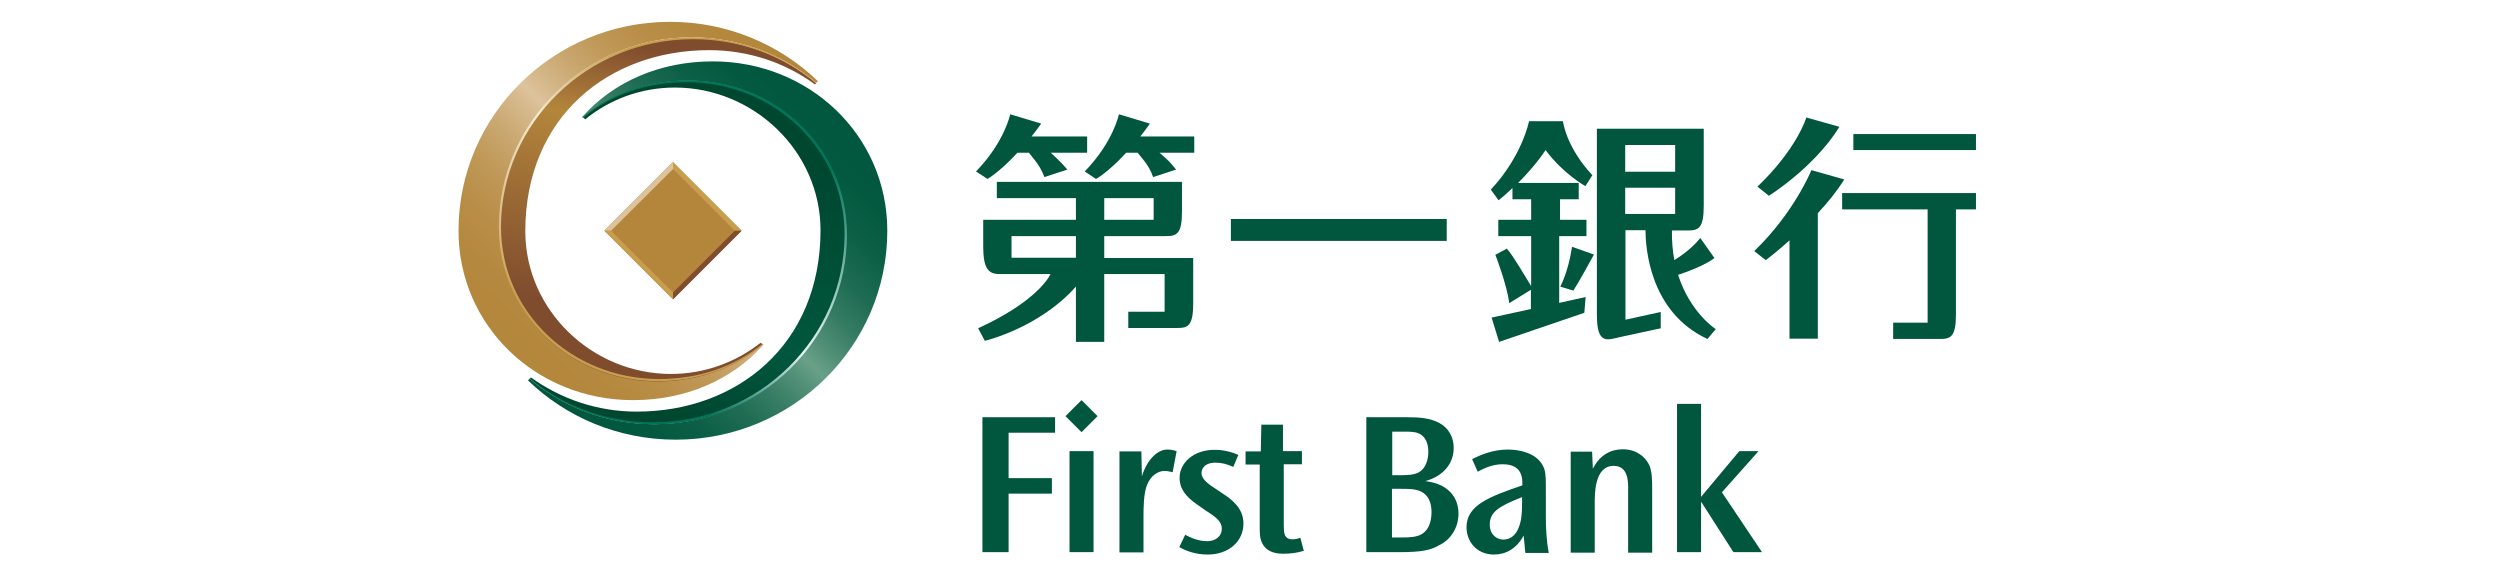 <svg width="229" height="53" viewBox="0 0 229 53" fill="none" xmlns="http://www.w3.org/2000/svg">
<rect width="229" height="53" fill="white"/>
<path d="M96.646 38.218V39.637H92.388V43.797H96.352V45.217H92.388V50.576H89.989V38.218H96.646Z" fill="#00573D"/>
<path d="M99.068 36.651L100.536 38.12L99.068 39.588L97.6 38.12L99.068 36.651ZM100.169 41.325V50.576H97.967V41.325H100.169Z" fill="#00573D"/>
<path d="M104.55 41.325L104.599 43.626C105.088 42.06 106.042 41.179 106.923 41.179C107.144 41.179 107.388 41.203 107.78 41.325L107.413 43.259C107.144 43.185 106.874 43.136 106.679 43.136C106.042 43.136 105.382 43.601 105.064 44.434C104.745 45.217 104.745 46.636 104.745 47.272V50.6H102.543V41.35H104.55V41.325Z" fill="#00573D"/>
<path d="M112.969 42.769C112.43 42.525 111.916 42.378 111.329 42.378C110.473 42.378 110.057 42.818 110.057 43.332C110.057 43.724 110.375 44.14 111.133 44.629L111.941 45.168C112.92 45.804 113.899 46.587 113.899 47.957C113.899 49.548 112.602 50.796 110.619 50.796C109.494 50.796 108.613 50.453 108.025 50.111L108.564 48.985C109.029 49.23 109.738 49.572 110.57 49.572C111.28 49.572 111.916 49.181 111.916 48.422C111.916 47.615 111.035 47.174 110.399 46.734L109.665 46.22C108.637 45.51 108.05 44.776 108.05 43.773C108.05 42.402 109.322 41.203 111.256 41.203C111.598 41.203 112.43 41.228 113.434 41.668L112.969 42.769Z" fill="#00573D"/>
<path d="M117.52 38.878V41.325H119.257V42.524H117.593V48.006C117.593 48.789 117.593 49.401 118.401 49.401C118.694 49.401 118.939 49.327 119.11 49.254L119.429 50.453C118.817 50.649 118.181 50.722 117.52 50.722C116.639 50.722 115.954 50.429 115.635 49.792C115.366 49.303 115.391 48.691 115.391 48.177V42.549H114.094V41.35H115.489L115.538 38.902H117.52V38.878Z" fill="#00573D"/>
<path d="M128.899 38.218C130.025 38.218 131.004 38.291 131.861 38.756C132.668 39.197 133.158 40.004 133.158 41.032C133.158 42.353 132.326 43.577 130.564 44.066C131.029 44.14 131.689 44.238 132.374 44.678C133.133 45.192 133.598 45.975 133.598 47.052C133.598 48.227 132.986 49.401 131.787 49.964C131.029 50.405 130.172 50.576 128.214 50.576H125.155V38.218H128.899ZM128.288 43.528C128.777 43.528 129.487 43.528 129.976 43.259C130.564 42.916 130.833 42.182 130.833 41.375C130.833 40.861 130.71 40.224 130.221 39.857C129.805 39.539 129.267 39.539 128.459 39.539H127.529V43.528H128.288ZM128.459 49.23C128.973 49.23 129.78 49.23 130.294 48.888C130.931 48.471 131.126 47.664 131.126 46.905C131.126 46.245 130.955 45.535 130.368 45.143C129.878 44.801 129.242 44.776 128.288 44.776H127.505V49.23H128.459Z" fill="#00573D"/>
<path d="M139.716 50.6L139.569 49.059C138.933 50.233 137.954 50.796 136.853 50.796C135.213 50.796 134.332 49.548 134.332 48.3C134.332 46.293 136.363 45.51 139.447 44.458V44.213C139.447 43.014 138.761 42.525 137.636 42.525C136.681 42.525 135.898 42.916 135.36 43.21L134.846 42.06C135.654 41.644 136.779 41.179 138.125 41.179C138.982 41.179 140.646 41.399 141.307 42.623C141.551 43.063 141.6 43.479 141.6 44.482V47.248C141.6 48.373 141.649 49.524 141.869 50.649H139.716V50.6ZM136.461 48.055C136.461 48.985 137.122 49.426 137.709 49.426C138.345 49.426 138.835 49.01 139.08 48.398C139.373 47.737 139.422 47.003 139.422 46.024V45.535C137.318 46.367 136.461 46.881 136.461 48.055Z" fill="#00573D"/>
<path d="M145.834 41.326L145.907 42.941C146.568 41.595 147.645 41.154 148.648 41.154C149.896 41.154 150.679 41.84 151.046 42.549C151.315 43.088 151.34 43.871 151.34 44.801V50.625H149.137V44.972C149.137 44.385 149.26 42.672 147.816 42.672C146.029 42.672 146.078 45.29 146.078 46.171V50.625H143.876V41.374H145.834V41.326Z" fill="#00573D"/>
<path d="M155.819 36.994V45.51L159.318 41.326H161.08L157.727 45.094L161.398 50.576H158.78L155.819 45.951V50.576H153.616V36.994H155.819Z" fill="#00573D"/>
<path d="M168.494 11.618L165.46 10.762C165.46 10.762 164.652 13.576 160.981 17.1L162.033 17.932C162.033 17.932 166.169 15.362 168.494 11.618ZM165.924 15.583C165.924 15.583 164.358 19.474 160.688 22.998L161.74 23.83C161.74 23.83 162.67 23.145 163.918 22.019V31.024H166.512V19.523C167.417 18.568 168.274 17.491 168.935 16.439L165.924 15.583ZM169.767 12.279V13.747H180.999V12.279H169.767ZM168.739 19.18H176.57V29.556H173.413V31.049H177.671C178.674 31.049 179.164 30.878 179.164 28.797V19.18H180.999V17.687H168.739V19.18Z" fill="#00573D"/>
<path d="M142.897 21.627H145.32V20.135H142.897V18.25H144.61V16.758H139.055C139.838 15.974 140.792 14.922 141.575 13.747C143.19 15.925 145.222 17.051 145.222 17.051L145.858 16.048C143.435 13.454 143.166 11.104 143.166 11.104H140.058C140.058 11.104 139.446 14.286 136.559 17.369L137.268 18.348C137.268 18.348 137.807 17.932 138.541 17.223V18.25H140.254V20.135H137.244V21.627H140.254V26.204C139.789 25.47 138.565 23.34 138.027 22.778L136.975 23.34C136.975 23.34 138.027 26.032 138.247 27.77L140.229 26.546V28.308L136.632 29.091L137.317 31.318L145.124 28.651L145.246 27.207L142.823 27.745V21.627H142.897ZM142.921 26.253L144.12 26.62C144.634 25.837 146.005 23.316 146.005 23.316L143.998 22.606C143.655 24.931 142.921 26.253 142.921 26.253ZM153.713 25.176C156.234 24.344 157.042 23.634 157.042 23.634L155.745 21.799C155.084 22.655 154.105 23.365 153.371 23.83C153.224 23.022 153.126 22.092 153.15 21.113H154.57C155.573 21.113 156.063 20.942 156.063 18.862V11.79H146.274V28.798C146.274 30.878 146.763 31.245 147.742 31.025C147.962 30.976 148.134 30.951 148.281 30.902L152.123 30.07V28.577L148.892 29.287V21.089H150.728C150.728 22.533 151.046 28.577 156.405 31.049L157.164 30.144C157.139 30.144 154.815 28.626 153.713 25.176ZM148.868 13.283H153.444V15.73H148.868V13.283ZM148.868 19.596V17.198H153.444V19.596H148.868Z" fill="#00573D"/>
<path d="M101.148 23.609V21.627H106.776C107.78 21.627 108.269 21.456 108.269 19.375V16.659H91.31V18.152H98.554V20.134H90.062V22.557C90.062 24.637 90.552 25.102 91.555 25.102H96.229C95.862 25.861 94.296 27.916 89.597 30.07L90.209 31.22C90.209 31.22 95.201 30.045 98.554 26.252V31.318H101.148V25.102H106.678V28.552H103.35V30.045H107.804C108.808 30.045 109.297 29.874 109.297 27.794V23.634H101.148V23.609ZM101.148 18.152H105.675V20.134H101.148V18.152ZM98.554 23.609H92.656V21.627H98.554V23.609ZM93.195 13.992H94.247C94.516 14.359 95.25 15.069 95.666 16.219L97.771 15.533C97.771 15.533 97.159 14.799 96.254 13.992H99.582V12.499H94.492C94.785 12.132 95.079 11.74 95.373 11.324L92.534 10.468C92.534 10.468 92.02 13.013 89.401 15.705L90.454 16.39C90.429 16.39 91.481 15.852 93.195 13.992ZM100.389 16.39C100.389 16.39 101.442 15.852 103.155 13.992H104.207C104.476 14.359 105.235 15.069 105.626 16.219L107.731 15.533C107.046 14.701 107.046 14.726 106.214 13.992H109.395V12.499H104.452C104.745 12.132 105.039 11.74 105.333 11.324L102.494 10.468C102.494 10.468 101.98 13.013 99.361 15.705L100.389 16.39Z" fill="#00573D"/>
<path d="M132.521 20.085V22.067H112.748V20.061H132.521V20.085Z" fill="#00573D"/>
<path d="M61.632 14.847L55.352 21.129L61.634 27.409L67.914 21.127L61.632 14.847Z" fill="#B3863B"/>
<path d="M61.65 14.848L67.94 21.137H67.303L61.65 15.484V14.848Z" fill="#C89E4E"/>
<path d="M61.651 15.484L55.973 21.137H55.361L61.651 14.848V15.484Z" fill="#DDC39C"/>
<path d="M61.651 27.426L55.361 21.137H55.973L61.651 26.79V27.426Z" fill="#C89E4E"/>
<path d="M61.65 26.79L67.303 21.137H67.94L61.65 27.426V26.79Z" fill="#804C2E"/>
<path d="M45.744 20.794C45.744 11.201 53.624 3.419 63.339 3.419C67.695 3.419 71.709 4.986 74.768 7.58L74.915 7.433C71.44 4.08 66.643 2 61.382 2C50.688 2 42 10.565 42 21.137C42 29.873 49.146 36.652 57.98 36.652C62.752 36.652 67.035 34.841 69.947 31.562L69.849 31.464C67.279 33.642 63.927 34.841 60.231 34.841C52.254 34.89 45.744 28.723 45.744 20.794Z" fill="url(#paint0_linear_1557_279)"/>
<path d="M77.533 21.48C77.533 31.073 69.653 38.855 59.938 38.855C55.581 38.855 51.568 37.289 48.509 34.695L48.362 34.841C51.862 38.218 56.634 40.274 61.895 40.274C72.614 40.274 81.277 31.709 81.277 21.137C81.277 12.401 74.131 5.622 65.297 5.622C60.525 5.622 56.242 7.433 53.33 10.712L53.428 10.81C55.973 8.583 59.35 7.384 63.021 7.384C71.048 7.384 77.533 13.551 77.533 21.48Z" fill="url(#paint1_linear_1557_279)"/>
<path d="M61.455 34.254C54.236 34.254 48.118 28.405 48.118 21.186C48.118 10.664 55.802 4.594 64.954 4.594C68.576 4.594 71.929 5.745 74.645 7.727L74.768 7.629C71.684 5.035 67.695 3.469 63.339 3.469C53.624 3.469 45.744 11.251 45.744 20.844C45.744 28.773 52.229 34.94 60.231 34.94C63.927 34.94 67.279 33.74 69.849 31.562L69.678 31.391C67.451 33.153 64.588 34.254 61.455 34.254Z" fill="url(#paint2_linear_1557_279)"/>
<path d="M63.364 3.419C53.6 3.419 45.695 11.201 45.695 20.818C45.695 28.747 52.229 34.914 60.256 34.914C63.951 34.914 67.328 33.715 69.898 31.537L69.849 31.488C67.304 33.593 64 34.718 60.378 34.718C52.376 34.718 45.891 28.601 45.891 20.77C45.916 11.274 53.795 3.59 63.486 3.59C67.793 3.59 71.709 5.107 74.768 7.604L74.792 7.579C71.733 4.985 67.72 3.419 63.364 3.419Z" fill="url(#paint3_linear_1557_279)"/>
<path d="M61.822 8.02C69.042 8.02 75.159 13.869 75.159 21.088C75.159 31.611 67.475 37.704 58.323 37.704C54.701 37.704 51.348 36.53 48.632 34.572L48.534 34.694C51.618 37.288 55.606 38.855 59.962 38.855C69.678 38.855 77.558 31.073 77.558 21.48C77.558 13.551 71.073 7.384 63.046 7.384C59.351 7.384 55.998 8.583 53.428 10.761L53.6 10.932C55.827 9.121 58.69 8.02 61.822 8.02Z" fill="url(#paint4_linear_1557_279)"/>
<path d="M59.914 38.855C69.678 38.855 77.582 31.073 77.582 21.455C77.582 13.526 71.048 7.359 63.022 7.359C59.326 7.359 55.949 8.559 53.355 10.736L53.404 10.785C55.949 8.681 59.253 7.531 62.875 7.531C70.877 7.531 77.362 13.649 77.362 21.48C77.362 30.975 69.507 38.683 59.791 38.683C55.484 38.683 51.569 37.166 48.51 34.67L48.485 34.694C51.569 37.288 55.558 38.855 59.914 38.855Z" fill="url(#paint5_linear_1557_279)"/>
<defs>
<linearGradient id="paint0_linear_1557_279" x1="46.002" y1="32.717" x2="72.858" y2="5.238" gradientUnits="userSpaceOnUse">
<stop stop-color="#B3863B"/>
<stop offset="0.121" stop-color="#B4883E"/>
<stop offset="0.219" stop-color="#B98E48"/>
<stop offset="0.308" stop-color="#C09959"/>
<stop offset="0.392" stop-color="#CAA871"/>
<stop offset="0.472" stop-color="#D7BB8F"/>
<stop offset="0.5" stop-color="#DDC39C"/>
<stop offset="0.528" stop-color="#D7BB8F"/>
<stop offset="0.608" stop-color="#CAA871"/>
<stop offset="0.692" stop-color="#C09959"/>
<stop offset="0.781" stop-color="#B98E48"/>
<stop offset="0.879" stop-color="#B4883E"/>
<stop offset="1" stop-color="#B3863B"/>
</linearGradient>
<linearGradient id="paint1_linear_1557_279" x1="76.946" y1="9.628" x2="50.714" y2="37.04" gradientUnits="userSpaceOnUse">
<stop stop-color="#00573D"/>
<stop offset="0.117" stop-color="#03593F"/>
<stop offset="0.211" stop-color="#0D6046"/>
<stop offset="0.298" stop-color="#1E6C53"/>
<stop offset="0.379" stop-color="#367C64"/>
<stop offset="0.457" stop-color="#549279"/>
<stop offset="0.5" stop-color="#69A088"/>
<stop offset="0.543" stop-color="#549279"/>
<stop offset="0.621" stop-color="#367C64"/>
<stop offset="0.702" stop-color="#1E6C53"/>
<stop offset="0.788" stop-color="#0D6046"/>
<stop offset="0.883" stop-color="#03593F"/>
<stop offset="1" stop-color="#00573D"/>
</linearGradient>
<linearGradient id="paint2_linear_1557_279" x1="62.07" y1="4.871" x2="57.037" y2="28.948" gradientUnits="userSpaceOnUse">
<stop offset="0.005" stop-color="#804C2E"/>
<stop offset="0.3" stop-color="#B3863B"/>
<stop offset="1" stop-color="#804C2E"/>
</linearGradient>
<linearGradient id="paint3_linear_1557_279" x1="61.77" y1="5.279" x2="57.239" y2="29.356" gradientUnits="userSpaceOnUse">
<stop stop-color="#C89E4E"/>
<stop offset="0.3" stop-color="#F4E8D0"/>
<stop offset="1" stop-color="#C89E4E"/>
</linearGradient>
<linearGradient id="paint4_linear_1557_279" x1="66.266" y1="13.4" x2="61.065" y2="37.394" gradientUnits="userSpaceOnUse">
<stop offset="0.005" stop-color="#004730"/>
<stop offset="0.7" stop-color="#00573D"/>
<stop offset="1" stop-color="#004730"/>
</linearGradient>
<linearGradient id="paint5_linear_1557_279" x1="61.337" y1="37.337" x2="66.203" y2="13.345" gradientUnits="userSpaceOnUse">
<stop stop-color="#007559"/>
<stop offset="0.3" stop-color="#EAF5F5"/>
<stop offset="1" stop-color="#007559"/>
</linearGradient>
</defs>
</svg>
